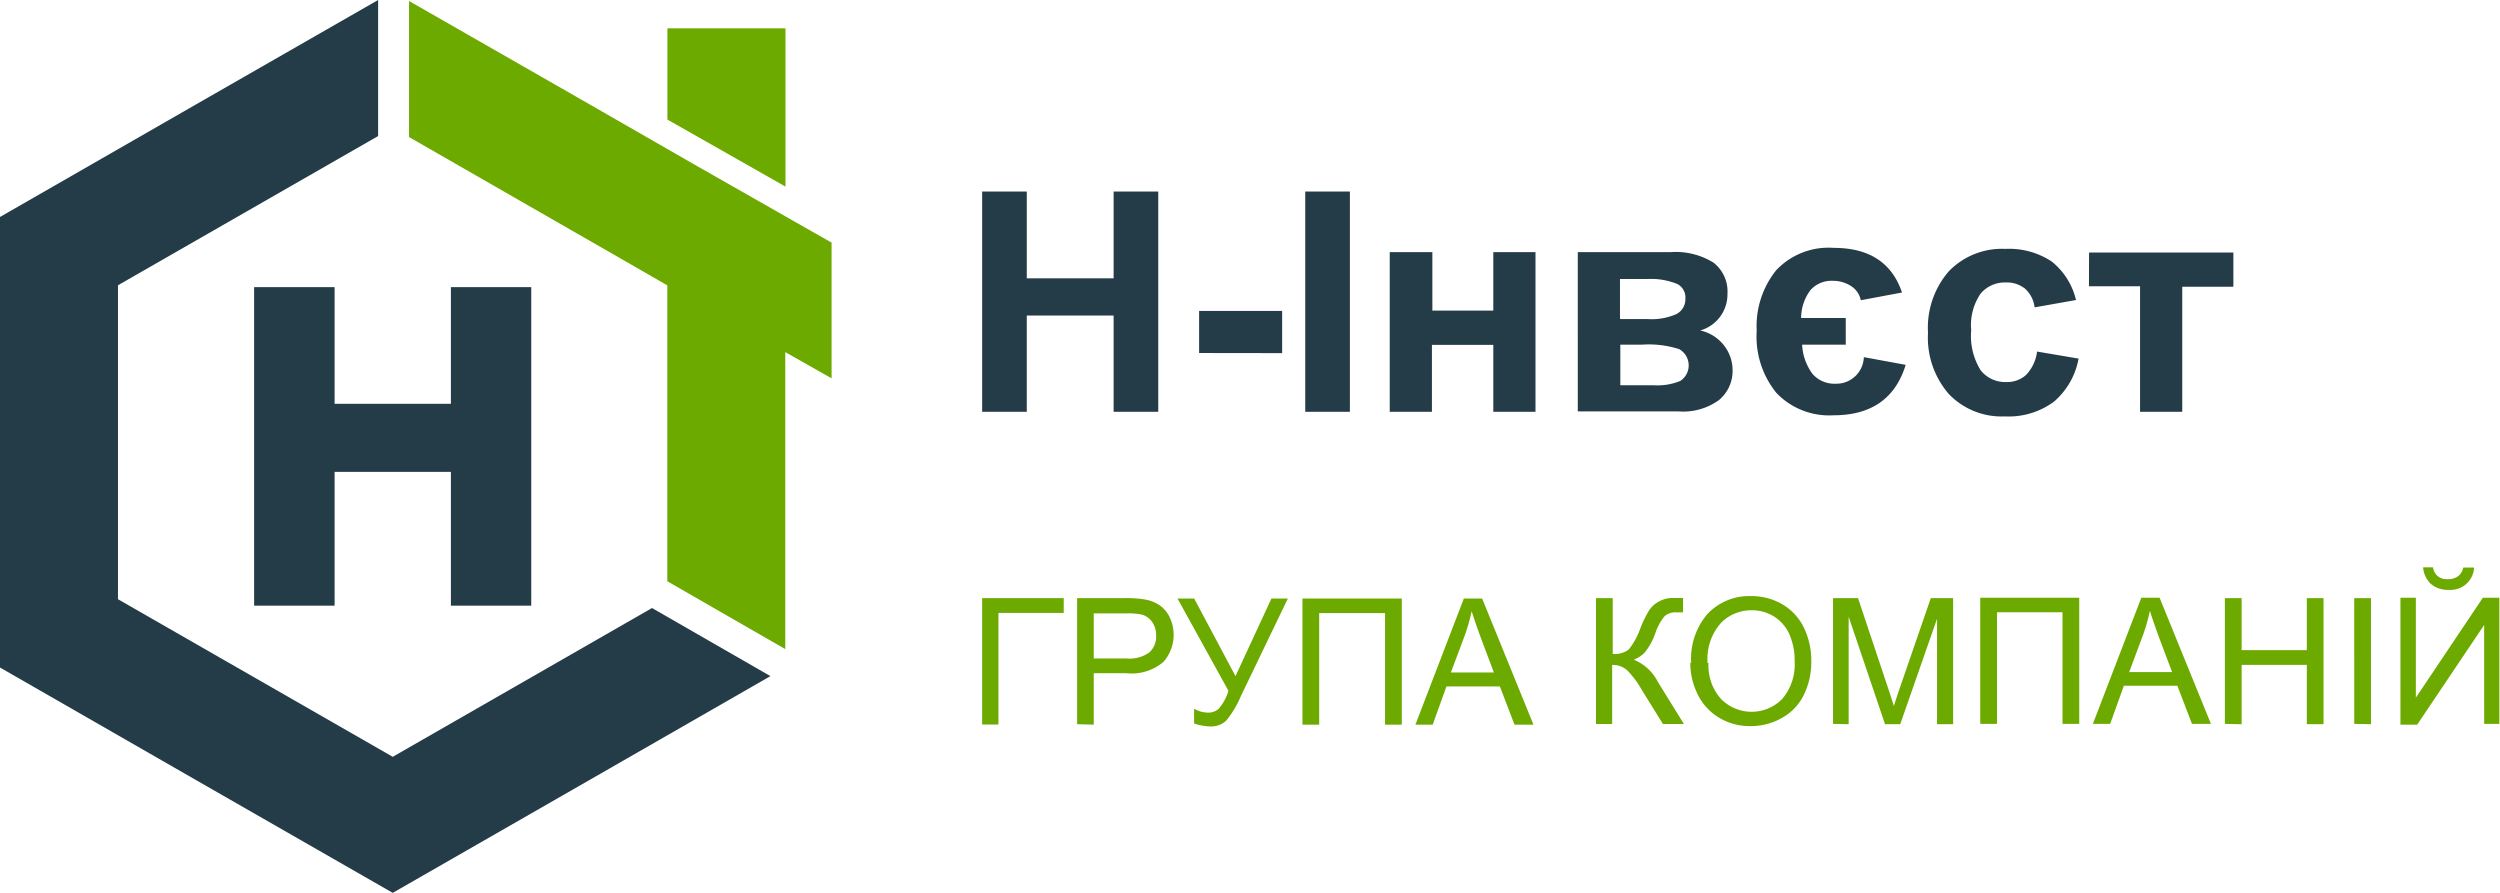<svg fill="none" xmlns="http://www.w3.org/2000/svg" viewBox="0 0 224 80">
  <path fill-rule="evenodd" clip-rule="evenodd" d="M59.8 10.72V2.54h10.58v14.18l-10.57-6h-.01zM36.65.09v12.19L57.24 24.1l2.55 1.47v26.51l10.57 6.08V31.55l4.15 2.35V21.74l-12-6.83-9.7-5.57L36.65.09z" fill="#6DAA00"/>
  <path fill-rule="evenodd" clip-rule="evenodd" d="M69.03 60.58l-16.25 9.33L35.19 80l-17.6-10.09L0 59.81V19.44l17.59-10.1L33.88 0v12.19L10.57 25.56v28.13l24.62 14.12 23.23-13.33 10.61 6.1z" fill="#243B48"/>
  <path fill-rule="evenodd" clip-rule="evenodd" d="M22.77 25.73h7.21v10.45H40.4V25.73h7.2v28.54h-7.2V42.28H29.98v11.99h-7.21V25.73zM88 36.9V17.16h4v7.78h7.78v-7.78h4V36.9h-4v-8.63H92v8.63h-4zm19.44-5.27v-3.77h7.44v3.78l-7.44-.01zm9.51 5.27V17.16h4V36.9h-4zm7.61-14.31h3.78v5.24h5.46v-5.24h3.78V36.9h-3.78v-6h-5.5v6h-3.78V22.59h.04zm16.85 0h8.29a6.429 6.429 0 013.81.93 3.255 3.255 0 011.27 2.81 3.358 3.358 0 01-2.44 3.28 3.71 3.71 0 012.17 1.39 3.64 3.64 0 01.73 2.18 3.384 3.384 0 01-1.24 2.68 5.48 5.48 0 01-3.63 1h-9V22.59h.04zm3.78 6h2.45a5.491 5.491 0 002.57-.45 1.504 1.504 0 00.8-1.41 1.337 1.337 0 00-.74-1.29 6.208 6.208 0 00-2.67-.44h-2.45v3.53l.04.06zm0 5.93h3a5.351 5.351 0 002.37-.39 1.663 1.663 0 00.745-1.456 1.667 1.667 0 00-.855-1.394 8.998 8.998 0 00-3.32-.4h-1.95v3.64h.01zm20.2-3.64h-3.92c.044.946.367 1.858.93 2.62a2.595 2.595 0 002.07.88A2.46 2.46 0 00167 32l3.75.69c-.927 3.014-3.083 4.52-6.47 4.52a6.54 6.54 0 01-5.11-2 8 8 0 01-1.77-5.57 7.998 7.998 0 011.75-5.43 6.44 6.44 0 015.16-2c3.173 0 5.21 1.334 6.11 4l-3.69.69a1.994 1.994 0 00-.94-1.31 3 3 0 00-1.57-.43 2.528 2.528 0 00-2 .83 4.183 4.183 0 00-.84 2.5h4v2.29l.01.1zm20.63-4l-3.72.66a2.68 2.68 0 00-.85-1.67 2.599 2.599 0 00-1.73-.56 2.831 2.831 0 00-2.26 1 4.996 4.996 0 00-.84 3.27 5.813 5.813 0 00.85 3.6 2.793 2.793 0 002.29 1.05 2.541 2.541 0 001.76-.62 3.675 3.675 0 001-2.11l3.72.63a6.618 6.618 0 01-2.22 3.87 6.85 6.85 0 01-4.4 1.31 6.539 6.539 0 01-5-2 7.69 7.69 0 01-1.87-5.49 7.717 7.717 0 011.87-5.52 6.626 6.626 0 015.06-2 6.91 6.91 0 014.15 1.13 6.238 6.238 0 012.17 3.41l.02.04zm1.16-4.25h12.93v3.06h-4.58V36.9h-3.78V25.65h-4.58l.01-3.02z" fill="#243B48"/>
  <path fill-rule="evenodd" clip-rule="evenodd" d="M88 53.59h7.31v1.33h-5.85v10H88V53.59zm8.51 11.3v-11.3h4.27a10.42 10.42 0 011.72.11c.5.072.978.253 1.4.53.393.279.706.654.91 1.09a3.66 3.66 0 01-.58 4 4.407 4.407 0 01-3.32 1H98v4.61l-1.49-.04zM98 59h2.92a3.1 3.1 0 002.06-.54 1.924 1.924 0 00.61-1.52 2.002 2.002 0 00-.36-1.21 1.677 1.677 0 00-.94-.67 6.466 6.466 0 00-1.39-.1H98V59zm7.54-5.37H107l3.7 6.95 3.22-6.95h1.47l-4.23 8.79a8.781 8.781 0 01-1.3 2.16 1.997 1.997 0 01-1.45.51 4.813 4.813 0 01-1.42-.27V63.5a2.5 2.5 0 001.27.35c.346.005.682-.12.94-.35a4.461 4.461 0 00.87-1.6l-4.58-8.3.05.03zm11.19 0h8.87v11.3h-1.5v-10h-5.9v10h-1.5V53.59l.03.04zm10.09 11.3l4.34-11.3h1.64l4.6 11.3h-1.7l-1.31-3.42h-4.79l-1.23 3.42h-1.55zm3.18-4.68h3.85l-1.18-3.13c-.36-1-.62-1.74-.81-2.36a16.01 16.01 0 01-.62 2.18L130 60.25zm13-6.66h1.5v5a2.06 2.06 0 001.44-.4 6.607 6.607 0 001.06-1.96c.214-.545.475-1.07.78-1.57a2.4 2.4 0 01.87-.77 2.52 2.52 0 011.24-.31h.91v1.29h-.6a1.45 1.45 0 00-1.06.35c-.356.441-.63.943-.81 1.48a5.792 5.792 0 01-1 1.81 3 3 0 01-.94.6 4.18 4.18 0 012.16 2l2.33 3.76H149l-1.9-3.06a8.462 8.462 0 00-1.3-1.75 1.93 1.93 0 00-1.35-.48v5.29H143V53.59zm8.53 5.8A6.128 6.128 0 01153 55a5.134 5.134 0 013.9-1.59 5.43 5.43 0 012.82.75 4.88 4.88 0 011.91 2.08c.448.936.673 1.963.66 3a6.64 6.64 0 01-.69 3.07 4.718 4.718 0 01-2 2.05 5.623 5.623 0 01-2.75.7 5.36 5.36 0 01-2.85-.77 5.005 5.005 0 01-1.9-2.1 6.366 6.366 0 01-.65-2.82l.08.02zm1.55 0a4.509 4.509 0 001.1 3.21 3.84 3.84 0 005.53 0 4.79 4.79 0 001.09-3.36 5.77 5.77 0 00-.47-2.4 3.578 3.578 0 00-1.36-1.59 3.711 3.711 0 00-2-.57 3.823 3.823 0 00-2.73 1.09 4.848 4.848 0 00-1.24 3.65l.08-.03zm11.16 5.47V53.59h2.24l2.67 8c.247.747.427 1.303.54 1.67a62.01 62.01 0 01.6-1.81l2.71-7.86h2v11.3h-1.44v-9.45l-3.3 9.45h-1.36l-3.26-9.63v9.63l-1.4-.03zm13.19-11.3h8.87v11.3h-1.5v-10h-5.87v10h-1.5V53.56zm10.09 11.3l4.34-11.3h1.64l4.6 11.3h-1.7l-1.31-3.42h-4.79l-1.23 3.42h-1.55zm3.25-4.64h3.85l-1.18-3.13c-.36-1-.62-1.74-.81-2.36a16.01 16.01 0 01-.62 2.18l-1.24 3.32v-.01zm8.58 4.64V53.59h1.5v4.66h5.84v-4.66h1.5v11.3h-1.5v-5.32h-5.84v5.32l-1.5-.03zm11.59 0V53.59h1.5v11.3l-1.5-.03zm4.16-11.3h1.36v8.95l6-8.95h1.48v11.3h-1.36V56l-6 8.93h-1.5V53.59l.02-.03zm5.63-2.71h.95a2.113 2.113 0 01-1.446 1.9 2.106 2.106 0 01-.834.1 2.3 2.3 0 01-1.58-.52 2.273 2.273 0 01-.71-1.5h.89a1.192 1.192 0 001.29 1.06 1.49 1.49 0 00.95-.26c.236-.189.398-.454.46-.75l.03-.03z" fill="#6DAA00"/>
</svg>
